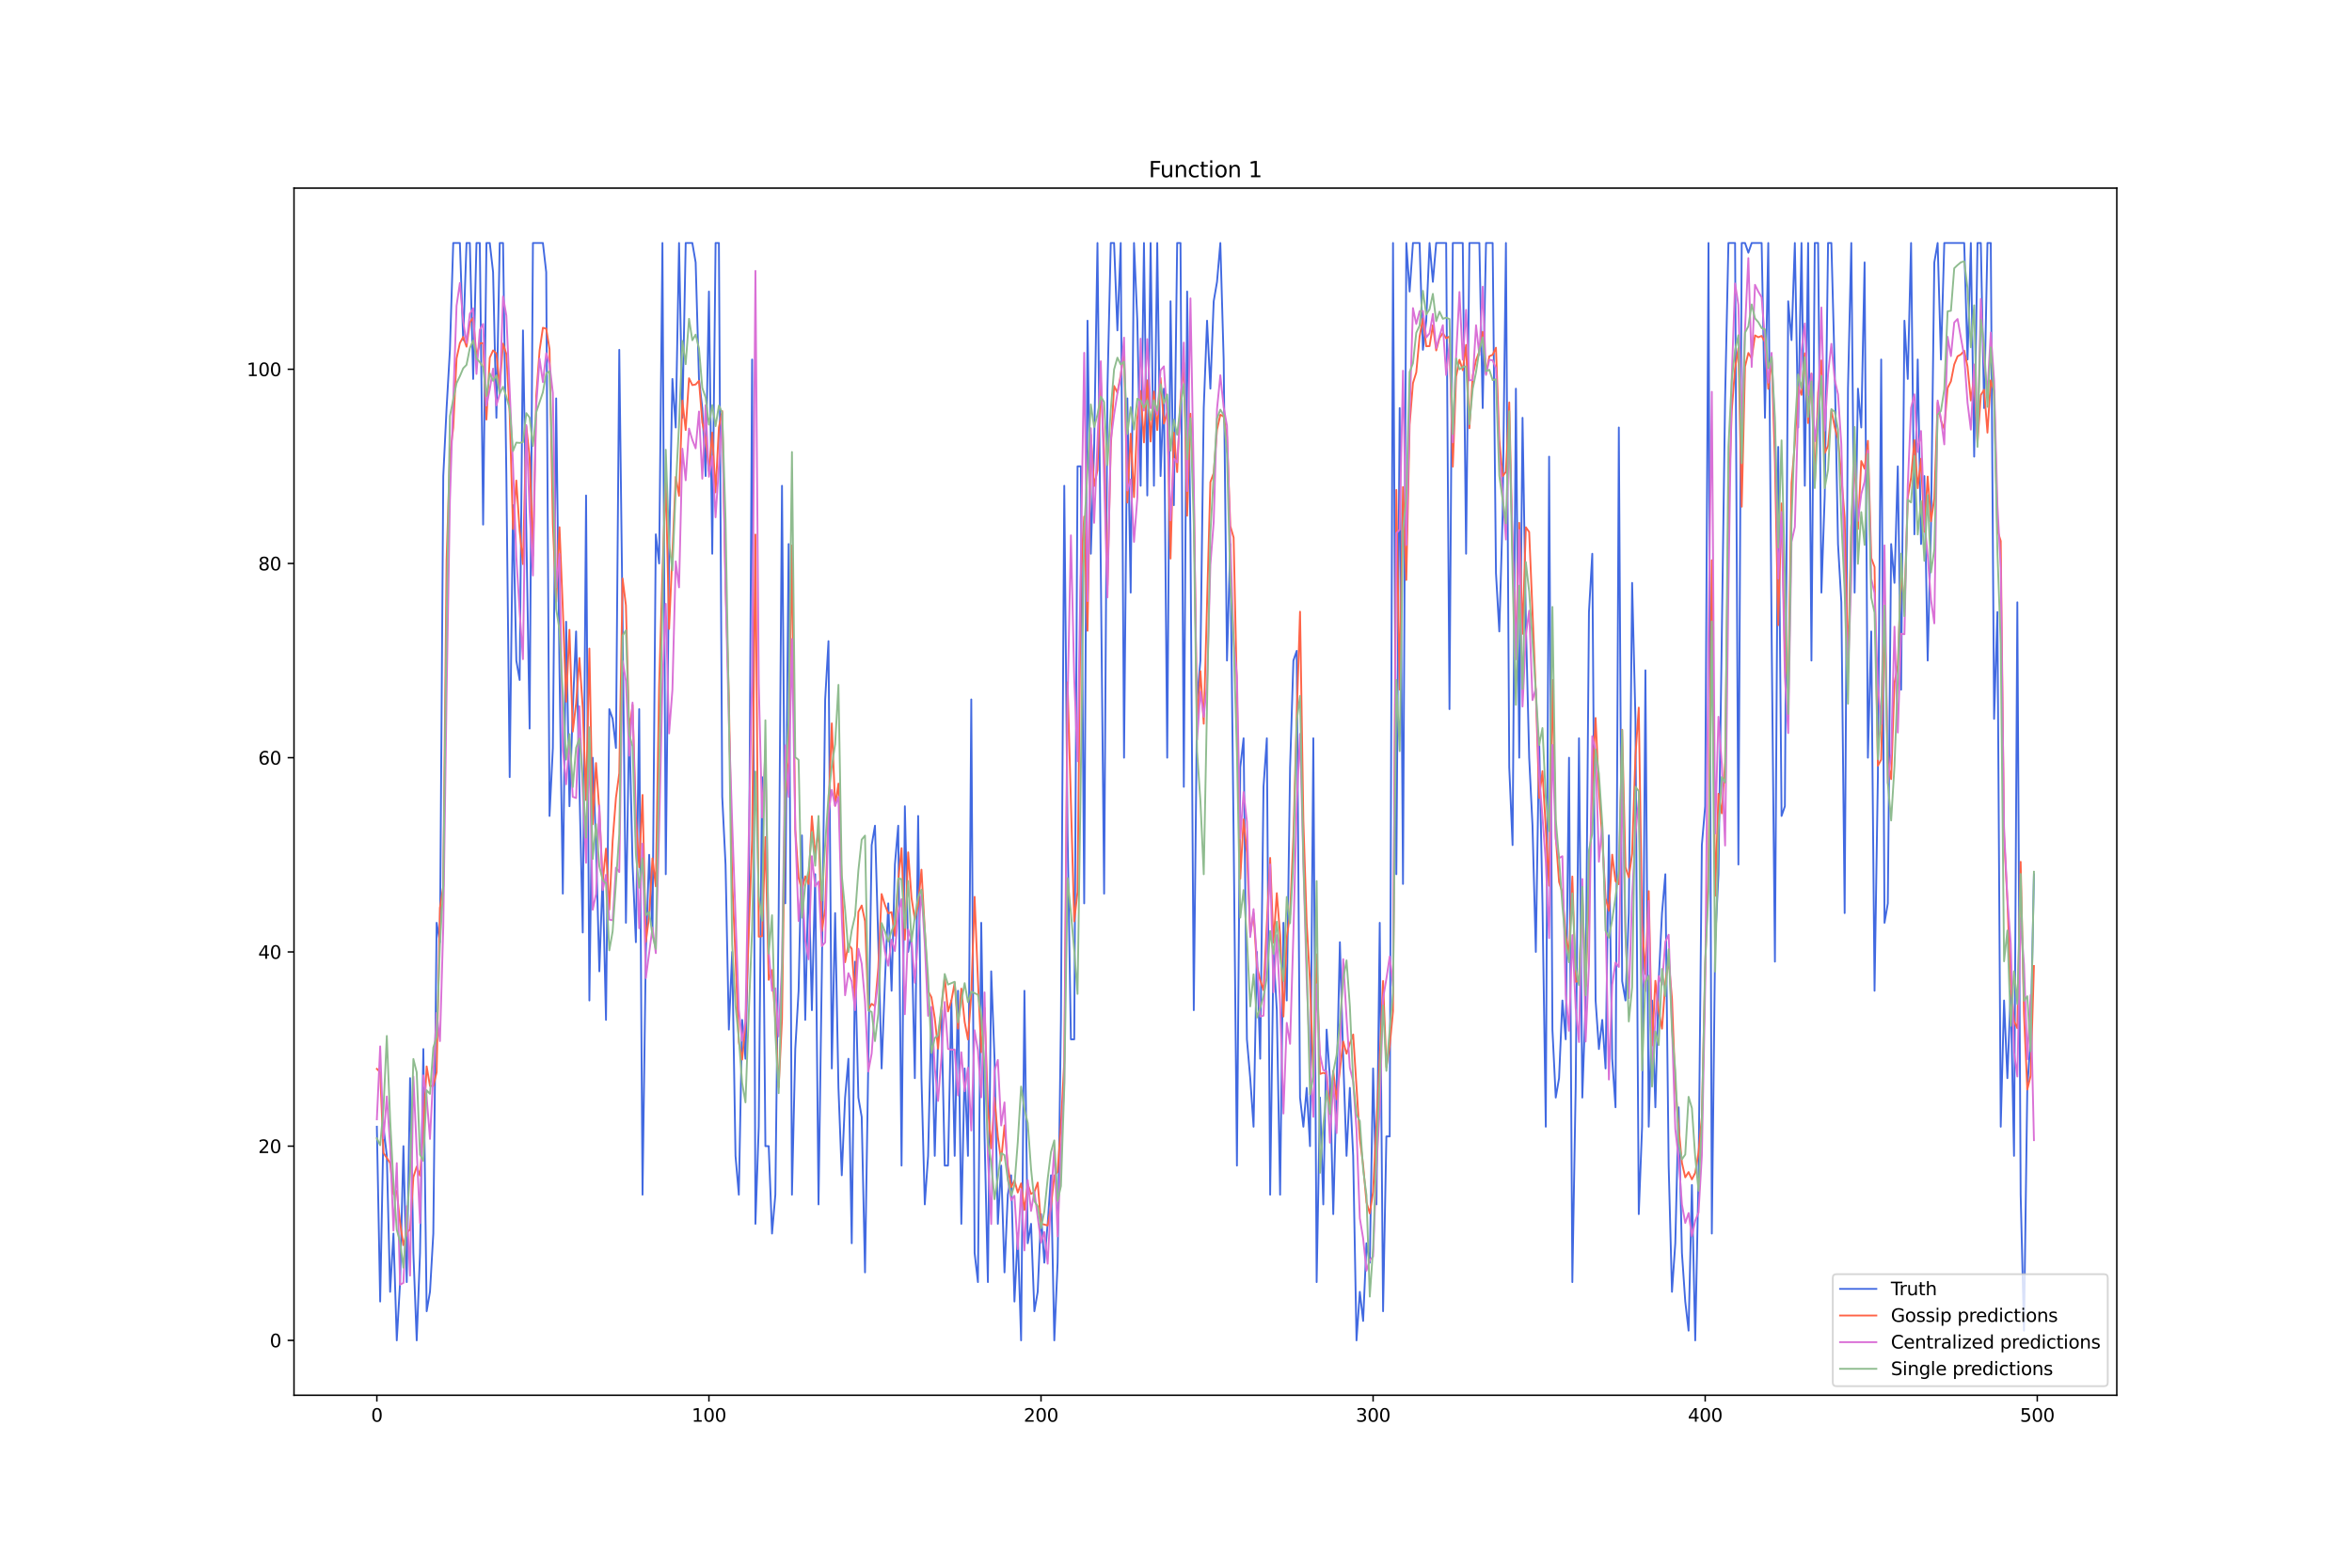 <?xml version="1.0" encoding="utf-8" standalone="no"?>
<!DOCTYPE svg PUBLIC "-//W3C//DTD SVG 1.1//EN"
  "http://www.w3.org/Graphics/SVG/1.1/DTD/svg11.dtd">
<svg xmlns:xlink="http://www.w3.org/1999/xlink" width="1296pt" height="864pt" viewBox="0 0 1296 864" xmlns="http://www.w3.org/2000/svg" version="1.1">
 <defs>
  <style type="text/css">*{stroke-linejoin: round; stroke-linecap: butt}</style>
 </defs>
 <g id="figure_1">
  <g id="patch_1">
   <path d="M 0 864 
L 1296 864 
L 1296 0 
L 0 0 
z
" style="fill: #ffffff"/>
  </g>
  <g id="axes_1">
   <g id="patch_2">
    <path d="M 162 768.96 
L 1166.4 768.96 
L 1166.4 103.68 
L 162 103.68 
z
" style="fill: #ffffff"/>
   </g>
   <g id="matplotlib.axis_1">
    <g id="xtick_1">
     <g id="line2d_1">
      <defs>
       <path id="m38ba0ba337" d="M 0 0 
L 0 3.5 
" style="stroke: #000000; stroke-width: 0.8"/>
      </defs>
      <g>
       <use xlink:href="#m38ba0ba337" x="207.655" y="768.96" style="stroke: #000000; stroke-width: 0.8"/>
      </g>
     </g>
     <g id="text_1">
      <!-- 0 -->
      <g transform="translate(204.473 783.558) scale(0.1 -0.1)">
       <defs>
        <path id="DejaVuSans-30" d="M 2034 4250 
Q 1547 4250 1301 3770 
Q 1056 3291 1056 2328 
Q 1056 1369 1301 889 
Q 1547 409 2034 409 
Q 2525 409 2770 889 
Q 3016 1369 3016 2328 
Q 3016 3291 2770 3770 
Q 2525 4250 2034 4250 
z
M 2034 4750 
Q 2819 4750 3233 4129 
Q 3647 3509 3647 2328 
Q 3647 1150 3233 529 
Q 2819 -91 2034 -91 
Q 1250 -91 836 529 
Q 422 1150 422 2328 
Q 422 3509 836 4129 
Q 1250 4750 2034 4750 
z
" transform="scale(0.016)"/>
       </defs>
       <use xlink:href="#DejaVuSans-30"/>
      </g>
     </g>
    </g>
    <g id="xtick_2">
     <g id="line2d_2">
      <g>
       <use xlink:href="#m38ba0ba337" x="390.639" y="768.96" style="stroke: #000000; stroke-width: 0.8"/>
      </g>
     </g>
     <g id="text_2">
      <!-- 100 -->
      <g transform="translate(381.095 783.558) scale(0.1 -0.1)">
       <defs>
        <path id="DejaVuSans-31" d="M 794 531 
L 1825 531 
L 1825 4091 
L 703 3866 
L 703 4441 
L 1819 4666 
L 2450 4666 
L 2450 531 
L 3481 531 
L 3481 0 
L 794 0 
L 794 531 
z
" transform="scale(0.016)"/>
       </defs>
       <use xlink:href="#DejaVuSans-31"/>
       <use xlink:href="#DejaVuSans-30" x="63.623"/>
       <use xlink:href="#DejaVuSans-30" x="127.246"/>
      </g>
     </g>
    </g>
    <g id="xtick_3">
     <g id="line2d_3">
      <g>
       <use xlink:href="#m38ba0ba337" x="573.623" y="768.96" style="stroke: #000000; stroke-width: 0.8"/>
      </g>
     </g>
     <g id="text_3">
      <!-- 200 -->
      <g transform="translate(564.079 783.558) scale(0.1 -0.1)">
       <defs>
        <path id="DejaVuSans-32" d="M 1228 531 
L 3431 531 
L 3431 0 
L 469 0 
L 469 531 
Q 828 903 1448 1529 
Q 2069 2156 2228 2338 
Q 2531 2678 2651 2914 
Q 2772 3150 2772 3378 
Q 2772 3750 2511 3984 
Q 2250 4219 1831 4219 
Q 1534 4219 1204 4116 
Q 875 4013 500 3803 
L 500 4441 
Q 881 4594 1212 4672 
Q 1544 4750 1819 4750 
Q 2544 4750 2975 4387 
Q 3406 4025 3406 3419 
Q 3406 3131 3298 2873 
Q 3191 2616 2906 2266 
Q 2828 2175 2409 1742 
Q 1991 1309 1228 531 
z
" transform="scale(0.016)"/>
       </defs>
       <use xlink:href="#DejaVuSans-32"/>
       <use xlink:href="#DejaVuSans-30" x="63.623"/>
       <use xlink:href="#DejaVuSans-30" x="127.246"/>
      </g>
     </g>
    </g>
    <g id="xtick_4">
     <g id="line2d_4">
      <g>
       <use xlink:href="#m38ba0ba337" x="756.607" y="768.96" style="stroke: #000000; stroke-width: 0.8"/>
      </g>
     </g>
     <g id="text_4">
      <!-- 300 -->
      <g transform="translate(747.063 783.558) scale(0.1 -0.1)">
       <defs>
        <path id="DejaVuSans-33" d="M 2597 2516 
Q 3050 2419 3304 2112 
Q 3559 1806 3559 1356 
Q 3559 666 3084 287 
Q 2609 -91 1734 -91 
Q 1441 -91 1130 -33 
Q 819 25 488 141 
L 488 750 
Q 750 597 1062 519 
Q 1375 441 1716 441 
Q 2309 441 2620 675 
Q 2931 909 2931 1356 
Q 2931 1769 2642 2001 
Q 2353 2234 1838 2234 
L 1294 2234 
L 1294 2753 
L 1863 2753 
Q 2328 2753 2575 2939 
Q 2822 3125 2822 3475 
Q 2822 3834 2567 4026 
Q 2313 4219 1838 4219 
Q 1578 4219 1281 4162 
Q 984 4106 628 3988 
L 628 4550 
Q 988 4650 1302 4700 
Q 1616 4750 1894 4750 
Q 2613 4750 3031 4423 
Q 3450 4097 3450 3541 
Q 3450 3153 3228 2886 
Q 3006 2619 2597 2516 
z
" transform="scale(0.016)"/>
       </defs>
       <use xlink:href="#DejaVuSans-33"/>
       <use xlink:href="#DejaVuSans-30" x="63.623"/>
       <use xlink:href="#DejaVuSans-30" x="127.246"/>
      </g>
     </g>
    </g>
    <g id="xtick_5">
     <g id="line2d_5">
      <g>
       <use xlink:href="#m38ba0ba337" x="939.591" y="768.96" style="stroke: #000000; stroke-width: 0.8"/>
      </g>
     </g>
     <g id="text_5">
      <!-- 400 -->
      <g transform="translate(930.047 783.558) scale(0.1 -0.1)">
       <defs>
        <path id="DejaVuSans-34" d="M 2419 4116 
L 825 1625 
L 2419 1625 
L 2419 4116 
z
M 2253 4666 
L 3047 4666 
L 3047 1625 
L 3713 1625 
L 3713 1100 
L 3047 1100 
L 3047 0 
L 2419 0 
L 2419 1100 
L 313 1100 
L 313 1709 
L 2253 4666 
z
" transform="scale(0.016)"/>
       </defs>
       <use xlink:href="#DejaVuSans-34"/>
       <use xlink:href="#DejaVuSans-30" x="63.623"/>
       <use xlink:href="#DejaVuSans-30" x="127.246"/>
      </g>
     </g>
    </g>
    <g id="xtick_6">
     <g id="line2d_6">
      <g>
       <use xlink:href="#m38ba0ba337" x="1122.575" y="768.96" style="stroke: #000000; stroke-width: 0.8"/>
      </g>
     </g>
     <g id="text_6">
      <!-- 500 -->
      <g transform="translate(1113.032 783.558) scale(0.1 -0.1)">
       <defs>
        <path id="DejaVuSans-35" d="M 691 4666 
L 3169 4666 
L 3169 4134 
L 1269 4134 
L 1269 2991 
Q 1406 3038 1543 3061 
Q 1681 3084 1819 3084 
Q 2600 3084 3056 2656 
Q 3513 2228 3513 1497 
Q 3513 744 3044 326 
Q 2575 -91 1722 -91 
Q 1428 -91 1123 -41 
Q 819 9 494 109 
L 494 744 
Q 775 591 1075 516 
Q 1375 441 1709 441 
Q 2250 441 2565 725 
Q 2881 1009 2881 1497 
Q 2881 1984 2565 2268 
Q 2250 2553 1709 2553 
Q 1456 2553 1204 2497 
Q 953 2441 691 2322 
L 691 4666 
z
" transform="scale(0.016)"/>
       </defs>
       <use xlink:href="#DejaVuSans-35"/>
       <use xlink:href="#DejaVuSans-30" x="63.623"/>
       <use xlink:href="#DejaVuSans-30" x="127.246"/>
      </g>
     </g>
    </g>
   </g>
   <g id="matplotlib.axis_2">
    <g id="ytick_1">
     <g id="line2d_7">
      <defs>
       <path id="med8b165f9f" d="M 0 0 
L -3.5 0 
" style="stroke: #000000; stroke-width: 0.8"/>
      </defs>
      <g>
       <use xlink:href="#med8b165f9f" x="162" y="738.72" style="stroke: #000000; stroke-width: 0.8"/>
      </g>
     </g>
     <g id="text_7">
      <!-- 0 -->
      <g transform="translate(148.637 742.519) scale(0.1 -0.1)">
       <use xlink:href="#DejaVuSans-30"/>
      </g>
     </g>
    </g>
    <g id="ytick_2">
     <g id="line2d_8">
      <g>
       <use xlink:href="#med8b165f9f" x="162" y="631.676" style="stroke: #000000; stroke-width: 0.8"/>
      </g>
     </g>
     <g id="text_8">
      <!-- 20 -->
      <g transform="translate(142.275 635.475) scale(0.1 -0.1)">
       <use xlink:href="#DejaVuSans-32"/>
       <use xlink:href="#DejaVuSans-30" x="63.623"/>
      </g>
     </g>
    </g>
    <g id="ytick_3">
     <g id="line2d_9">
      <g>
       <use xlink:href="#med8b165f9f" x="162" y="524.632" style="stroke: #000000; stroke-width: 0.8"/>
      </g>
     </g>
     <g id="text_9">
      <!-- 40 -->
      <g transform="translate(142.275 528.431) scale(0.1 -0.1)">
       <use xlink:href="#DejaVuSans-34"/>
       <use xlink:href="#DejaVuSans-30" x="63.623"/>
      </g>
     </g>
    </g>
    <g id="ytick_4">
     <g id="line2d_10">
      <g>
       <use xlink:href="#med8b165f9f" x="162" y="417.587" style="stroke: #000000; stroke-width: 0.8"/>
      </g>
     </g>
     <g id="text_10">
      <!-- 60 -->
      <g transform="translate(142.275 421.386) scale(0.1 -0.1)">
       <defs>
        <path id="DejaVuSans-36" d="M 2113 2584 
Q 1688 2584 1439 2293 
Q 1191 2003 1191 1497 
Q 1191 994 1439 701 
Q 1688 409 2113 409 
Q 2538 409 2786 701 
Q 3034 994 3034 1497 
Q 3034 2003 2786 2293 
Q 2538 2584 2113 2584 
z
M 3366 4563 
L 3366 3988 
Q 3128 4100 2886 4159 
Q 2644 4219 2406 4219 
Q 1781 4219 1451 3797 
Q 1122 3375 1075 2522 
Q 1259 2794 1537 2939 
Q 1816 3084 2150 3084 
Q 2853 3084 3261 2657 
Q 3669 2231 3669 1497 
Q 3669 778 3244 343 
Q 2819 -91 2113 -91 
Q 1303 -91 875 529 
Q 447 1150 447 2328 
Q 447 3434 972 4092 
Q 1497 4750 2381 4750 
Q 2619 4750 2861 4703 
Q 3103 4656 3366 4563 
z
" transform="scale(0.016)"/>
       </defs>
       <use xlink:href="#DejaVuSans-36"/>
       <use xlink:href="#DejaVuSans-30" x="63.623"/>
      </g>
     </g>
    </g>
    <g id="ytick_5">
     <g id="line2d_11">
      <g>
       <use xlink:href="#med8b165f9f" x="162" y="310.543" style="stroke: #000000; stroke-width: 0.8"/>
      </g>
     </g>
     <g id="text_11">
      <!-- 80 -->
      <g transform="translate(142.275 314.342) scale(0.1 -0.1)">
       <defs>
        <path id="DejaVuSans-38" d="M 2034 2216 
Q 1584 2216 1326 1975 
Q 1069 1734 1069 1313 
Q 1069 891 1326 650 
Q 1584 409 2034 409 
Q 2484 409 2743 651 
Q 3003 894 3003 1313 
Q 3003 1734 2745 1975 
Q 2488 2216 2034 2216 
z
M 1403 2484 
Q 997 2584 770 2862 
Q 544 3141 544 3541 
Q 544 4100 942 4425 
Q 1341 4750 2034 4750 
Q 2731 4750 3128 4425 
Q 3525 4100 3525 3541 
Q 3525 3141 3298 2862 
Q 3072 2584 2669 2484 
Q 3125 2378 3379 2068 
Q 3634 1759 3634 1313 
Q 3634 634 3220 271 
Q 2806 -91 2034 -91 
Q 1263 -91 848 271 
Q 434 634 434 1313 
Q 434 1759 690 2068 
Q 947 2378 1403 2484 
z
M 1172 3481 
Q 1172 3119 1398 2916 
Q 1625 2713 2034 2713 
Q 2441 2713 2670 2916 
Q 2900 3119 2900 3481 
Q 2900 3844 2670 4047 
Q 2441 4250 2034 4250 
Q 1625 4250 1398 4047 
Q 1172 3844 1172 3481 
z
" transform="scale(0.016)"/>
       </defs>
       <use xlink:href="#DejaVuSans-38"/>
       <use xlink:href="#DejaVuSans-30" x="63.623"/>
      </g>
     </g>
    </g>
    <g id="ytick_6">
     <g id="line2d_12">
      <g>
       <use xlink:href="#med8b165f9f" x="162" y="203.499" style="stroke: #000000; stroke-width: 0.8"/>
      </g>
     </g>
     <g id="text_12">
      <!-- 100 -->
      <g transform="translate(135.912 207.298) scale(0.1 -0.1)">
       <use xlink:href="#DejaVuSans-31"/>
       <use xlink:href="#DejaVuSans-30" x="63.623"/>
       <use xlink:href="#DejaVuSans-30" x="127.246"/>
      </g>
     </g>
    </g>
   </g>
   <g id="line2d_13">
    <path d="M 207.655 620.971 
L 209.484 717.311 
L 211.314 620.971 
L 213.144 637.028 
L 214.974 711.959 
L 216.804 679.846 
L 218.634 738.72 
L 220.463 706.607 
L 222.293 631.676 
L 224.123 706.607 
L 225.953 594.21 
L 227.783 690.55 
L 229.613 738.72 
L 231.442 690.55 
L 233.272 578.154 
L 235.102 722.663 
L 236.932 711.959 
L 238.762 679.846 
L 240.592 508.575 
L 242.422 519.279 
L 244.251 262.373 
L 246.081 224.908 
L 247.911 192.794 
L 249.741 133.92 
L 253.401 133.92 
L 255.23 187.442 
L 257.06 133.92 
L 258.89 133.92 
L 260.72 208.851 
L 262.55 133.92 
L 264.38 133.92 
L 266.209 289.134 
L 268.039 133.92 
L 269.869 133.92 
L 271.699 149.977 
L 273.529 230.26 
L 275.359 133.92 
L 277.189 133.92 
L 279.018 262.373 
L 280.848 428.292 
L 282.678 278.43 
L 284.508 364.065 
L 286.338 374.77 
L 288.168 182.09 
L 291.827 401.531 
L 293.657 133.92 
L 299.147 133.92 
L 300.976 149.977 
L 302.806 449.701 
L 304.636 412.235 
L 306.466 219.555 
L 308.296 369.417 
L 310.126 492.518 
L 311.956 342.656 
L 313.785 444.348 
L 315.615 390.826 
L 317.445 348.008 
L 319.275 433.644 
L 321.105 513.927 
L 322.935 273.078 
L 324.764 551.393 
L 326.594 417.587 
L 328.424 465.757 
L 330.254 535.336 
L 332.084 481.814 
L 333.914 562.097 
L 335.743 390.826 
L 337.573 396.178 
L 339.403 412.235 
L 341.233 192.794 
L 343.063 342.656 
L 344.893 508.575 
L 346.723 396.178 
L 348.552 476.462 
L 350.382 519.279 
L 352.212 390.826 
L 354.042 658.437 
L 355.872 524.632 
L 357.702 471.109 
L 359.531 513.927 
L 361.361 294.486 
L 363.191 310.543 
L 365.021 133.92 
L 366.851 481.814 
L 368.681 305.191 
L 370.51 208.851 
L 372.34 235.612 
L 374.17 133.92 
L 376 230.26 
L 377.83 133.92 
L 381.489 133.92 
L 383.319 144.624 
L 385.149 208.851 
L 386.979 224.908 
L 388.809 262.373 
L 390.639 160.681 
L 392.469 305.191 
L 394.298 133.92 
L 396.128 133.92 
L 397.958 438.996 
L 399.788 476.462 
L 401.618 567.449 
L 403.448 524.632 
L 405.277 637.028 
L 407.107 658.437 
L 408.937 562.097 
L 410.767 583.506 
L 412.597 503.223 
L 414.427 198.147 
L 416.256 674.493 
L 418.086 620.971 
L 419.916 428.292 
L 421.746 631.676 
L 423.576 631.676 
L 425.406 679.846 
L 427.236 658.437 
L 429.065 503.223 
L 430.895 267.725 
L 432.725 497.87 
L 434.555 299.839 
L 436.385 658.437 
L 438.215 578.154 
L 440.044 546.04 
L 441.874 460.405 
L 443.704 562.097 
L 445.534 481.814 
L 447.364 556.745 
L 449.194 481.814 
L 451.023 663.789 
L 452.853 535.336 
L 454.683 385.474 
L 456.513 353.361 
L 458.343 588.858 
L 460.173 503.223 
L 462.003 599.562 
L 463.832 647.732 
L 465.662 604.915 
L 467.492 583.506 
L 469.322 685.198 
L 471.152 529.984 
L 472.982 604.915 
L 474.811 615.619 
L 476.641 701.255 
L 480.301 465.757 
L 482.131 455.053 
L 483.961 519.279 
L 485.79 588.858 
L 487.62 540.688 
L 489.45 497.87 
L 491.28 546.04 
L 493.11 476.462 
L 494.94 455.053 
L 496.77 642.38 
L 498.599 444.348 
L 500.429 524.632 
L 502.259 513.927 
L 504.089 594.21 
L 505.919 449.701 
L 507.749 594.21 
L 509.578 663.789 
L 511.408 637.028 
L 513.238 556.745 
L 515.068 637.028 
L 516.898 572.801 
L 518.728 556.745 
L 520.557 642.38 
L 522.387 642.38 
L 524.217 551.393 
L 526.047 637.028 
L 527.877 546.04 
L 529.707 674.493 
L 531.536 588.858 
L 533.366 637.028 
L 535.196 385.474 
L 537.026 690.55 
L 538.856 706.607 
L 540.686 508.575 
L 542.516 626.324 
L 544.345 706.607 
L 546.175 535.336 
L 548.005 583.506 
L 549.835 674.493 
L 551.665 642.38 
L 553.495 701.255 
L 555.324 658.437 
L 557.154 647.732 
L 558.984 717.311 
L 560.814 679.846 
L 562.644 738.72 
L 564.474 546.04 
L 566.303 685.198 
L 568.133 674.493 
L 569.963 722.663 
L 571.793 711.959 
L 573.623 669.141 
L 575.453 695.902 
L 577.283 674.493 
L 579.112 647.732 
L 580.942 738.72 
L 582.772 695.902 
L 584.602 562.097 
L 586.432 267.725 
L 588.262 460.405 
L 590.091 572.801 
L 591.921 572.801 
L 593.751 257.021 
L 595.581 257.021 
L 597.411 497.87 
L 599.241 176.738 
L 601.07 305.191 
L 602.9 246.316 
L 604.73 133.92 
L 608.39 492.518 
L 610.22 214.203 
L 612.05 133.92 
L 613.879 133.92 
L 615.709 182.09 
L 617.539 133.92 
L 619.369 417.587 
L 621.199 219.555 
L 623.029 326.6 
L 624.858 133.92 
L 626.688 176.738 
L 628.518 267.725 
L 630.348 133.92 
L 632.178 273.078 
L 634.008 133.92 
L 635.837 267.725 
L 637.667 133.92 
L 639.497 262.373 
L 641.327 214.203 
L 643.157 417.587 
L 644.987 166.033 
L 646.817 278.43 
L 648.646 133.92 
L 650.476 133.92 
L 652.306 433.644 
L 654.136 160.681 
L 655.966 294.486 
L 657.796 556.745 
L 659.625 385.474 
L 661.455 364.065 
L 663.285 224.908 
L 665.115 176.738 
L 666.945 214.203 
L 668.775 166.033 
L 670.604 155.329 
L 672.434 133.92 
L 674.264 198.147 
L 676.094 364.065 
L 677.924 299.839 
L 679.754 460.405 
L 681.583 642.38 
L 683.413 422.939 
L 685.243 406.883 
L 687.073 572.801 
L 688.903 594.21 
L 690.733 620.971 
L 692.563 524.632 
L 694.392 583.506 
L 696.222 433.644 
L 698.052 406.883 
L 699.882 658.437 
L 701.712 524.632 
L 703.542 556.745 
L 705.371 658.437 
L 707.201 508.575 
L 709.031 551.393 
L 710.861 422.939 
L 712.691 364.065 
L 714.521 358.713 
L 716.35 604.915 
L 718.18 620.971 
L 720.01 599.562 
L 721.84 631.676 
L 723.67 406.883 
L 725.5 706.607 
L 727.33 604.915 
L 729.159 663.789 
L 730.989 567.449 
L 732.819 594.21 
L 734.649 669.141 
L 736.479 599.562 
L 738.309 519.279 
L 740.138 583.506 
L 741.968 637.028 
L 743.798 599.562 
L 745.628 637.028 
L 747.458 738.72 
L 749.288 711.959 
L 751.117 728.016 
L 752.947 685.198 
L 754.777 695.902 
L 756.607 588.858 
L 758.437 663.789 
L 760.267 508.575 
L 762.097 722.663 
L 763.926 626.324 
L 765.756 626.324 
L 767.586 133.92 
L 769.416 481.814 
L 771.246 224.908 
L 773.076 487.166 
L 774.905 133.92 
L 776.735 160.681 
L 778.565 133.92 
L 782.225 133.92 
L 784.055 192.794 
L 785.884 176.738 
L 787.714 133.92 
L 789.544 155.329 
L 791.374 133.92 
L 796.864 133.92 
L 798.693 390.826 
L 800.523 133.92 
L 806.013 133.92 
L 807.843 305.191 
L 809.672 133.92 
L 815.162 133.92 
L 816.992 224.908 
L 818.822 133.92 
L 822.481 133.92 
L 824.311 315.895 
L 826.141 348.008 
L 827.971 283.782 
L 829.801 133.92 
L 831.63 422.939 
L 833.46 465.757 
L 835.29 214.203 
L 837.12 417.587 
L 838.95 230.26 
L 840.78 342.656 
L 842.61 417.587 
L 844.439 455.053 
L 846.269 524.632 
L 848.099 406.883 
L 849.929 497.87 
L 851.759 620.971 
L 853.589 251.669 
L 855.418 567.449 
L 857.248 604.915 
L 859.078 594.21 
L 860.908 551.393 
L 862.738 572.801 
L 864.568 417.587 
L 866.397 706.607 
L 868.227 599.562 
L 870.057 406.883 
L 871.887 604.915 
L 873.717 551.393 
L 875.547 337.304 
L 877.377 305.191 
L 879.206 551.393 
L 881.036 578.154 
L 882.866 562.097 
L 884.696 588.858 
L 886.526 460.405 
L 888.356 583.506 
L 890.185 610.267 
L 892.015 235.612 
L 893.845 540.688 
L 895.675 551.393 
L 897.505 503.223 
L 899.335 321.247 
L 901.164 396.178 
L 902.994 669.141 
L 904.824 620.971 
L 906.654 369.417 
L 908.484 620.971 
L 910.314 551.393 
L 912.144 610.267 
L 913.973 540.688 
L 915.803 503.223 
L 917.633 481.814 
L 919.463 642.38 
L 921.293 711.959 
L 923.123 685.198 
L 924.952 610.267 
L 926.782 690.55 
L 928.612 717.311 
L 930.442 733.368 
L 932.272 653.085 
L 934.102 738.72 
L 935.931 647.732 
L 937.761 465.757 
L 939.591 444.348 
L 941.421 133.92 
L 943.251 679.846 
L 945.081 519.279 
L 946.911 481.814 
L 950.57 219.555 
L 952.4 133.92 
L 956.06 133.92 
L 957.89 476.462 
L 959.719 133.92 
L 961.549 133.92 
L 963.379 139.272 
L 965.209 133.92 
L 970.698 133.92 
L 972.528 230.26 
L 974.358 133.92 
L 976.188 348.008 
L 978.018 529.984 
L 979.848 246.316 
L 981.678 449.701 
L 983.507 444.348 
L 985.337 166.033 
L 987.167 187.442 
L 988.997 133.92 
L 990.827 235.612 
L 992.657 133.92 
L 994.486 267.725 
L 996.316 133.92 
L 998.146 364.065 
L 999.976 133.92 
L 1001.806 133.92 
L 1003.636 326.6 
L 1005.465 273.078 
L 1007.295 133.92 
L 1009.125 133.92 
L 1010.955 203.499 
L 1012.785 299.839 
L 1014.615 331.952 
L 1016.444 503.223 
L 1018.274 214.203 
L 1020.104 133.92 
L 1021.934 326.6 
L 1023.764 214.203 
L 1025.594 235.612 
L 1027.424 144.624 
L 1029.253 417.587 
L 1031.083 348.008 
L 1032.913 546.04 
L 1034.743 428.292 
L 1036.573 198.147 
L 1038.403 508.575 
L 1040.232 497.87 
L 1042.062 299.839 
L 1043.892 321.247 
L 1045.722 257.021 
L 1047.552 380.122 
L 1049.382 176.738 
L 1051.211 208.851 
L 1053.041 133.92 
L 1054.871 294.486 
L 1056.701 198.147 
L 1058.531 299.839 
L 1060.361 262.373 
L 1062.191 364.065 
L 1064.02 289.134 
L 1065.85 144.624 
L 1067.68 133.92 
L 1069.51 198.147 
L 1071.34 133.92 
L 1082.319 133.92 
L 1084.149 198.147 
L 1085.978 133.92 
L 1087.808 251.669 
L 1089.638 133.92 
L 1091.468 133.92 
L 1093.298 224.908 
L 1095.128 133.92 
L 1096.958 133.92 
L 1098.787 396.178 
L 1100.617 337.304 
L 1102.447 620.971 
L 1104.277 551.393 
L 1106.107 594.21 
L 1107.937 546.04 
L 1109.766 637.028 
L 1111.596 331.952 
L 1113.426 658.437 
L 1115.256 733.368 
L 1117.086 599.562 
L 1118.916 572.801 
L 1120.745 481.814 
L 1120.745 481.814 
" clip-path="url(#p0f2be0d3f2)" style="fill: none; stroke: #4169e1; stroke-linecap: square"/>
   </g>
   <g id="line2d_14">
    <path d="M 207.655 589.08 
L 209.484 590.933 
L 211.314 635.403 
L 214.974 640.984 
L 216.804 658.176 
L 218.634 656.305 
L 220.463 674.02 
L 222.293 686.267 
L 224.123 679.346 
L 225.953 677.671 
L 227.783 648.751 
L 229.613 642.96 
L 231.442 647.936 
L 233.272 622.329 
L 235.102 587.728 
L 236.932 598.524 
L 238.762 598.447 
L 240.592 590.953 
L 242.422 500.329 
L 244.251 488.484 
L 246.081 308.555 
L 247.911 250.853 
L 249.741 235.812 
L 251.571 197.572 
L 253.401 189.099 
L 255.23 185.673 
L 257.06 191.071 
L 258.89 177.732 
L 260.72 175.099 
L 262.55 196.532 
L 264.38 189.167 
L 266.209 189.136 
L 268.039 231.243 
L 269.869 197.186 
L 271.699 193.112 
L 273.529 194.819 
L 275.359 213.036 
L 277.189 189.406 
L 279.018 195.165 
L 280.848 227.977 
L 282.678 291.549 
L 284.508 264.833 
L 286.338 292.686 
L 288.168 310.908 
L 289.997 234.899 
L 291.827 252.055 
L 293.657 306.243 
L 295.487 218.032 
L 297.317 193.16 
L 299.147 180.643 
L 300.976 181.142 
L 302.806 192.425 
L 304.636 288.82 
L 306.466 331.7 
L 308.296 290.553 
L 310.126 335.637 
L 311.956 386.74 
L 313.785 347.093 
L 315.615 403.224 
L 317.445 387.667 
L 319.275 362.619 
L 321.105 390.224 
L 322.935 440.959 
L 324.764 357.442 
L 326.594 454.299 
L 328.424 420.519 
L 330.254 446.847 
L 332.084 486.262 
L 333.914 467.693 
L 335.743 501.344 
L 337.573 463.47 
L 339.403 439.658 
L 341.233 426.134 
L 343.063 318.846 
L 344.893 333.603 
L 346.723 403.794 
L 348.552 388.493 
L 350.382 449.582 
L 352.212 477.954 
L 354.042 438.111 
L 355.872 519.099 
L 357.702 504.859 
L 359.531 473.037 
L 361.361 488.511 
L 363.191 378.416 
L 365.021 315.712 
L 366.851 263.838 
L 368.681 346.64 
L 372.34 262.824 
L 374.17 273.257 
L 376 220.759 
L 377.83 237.004 
L 379.66 208.466 
L 381.489 212.248 
L 383.319 211.885 
L 385.149 209.851 
L 386.979 232.866 
L 388.809 241.306 
L 390.639 259.653 
L 392.469 238.395 
L 394.298 271.363 
L 396.128 235.545 
L 397.958 226.565 
L 399.788 321.094 
L 401.618 384.234 
L 403.448 485.409 
L 405.277 527.802 
L 407.107 574.282 
L 408.937 583.976 
L 410.767 564.473 
L 414.427 462.91 
L 416.256 294.604 
L 418.086 516.233 
L 419.916 515.979 
L 421.746 461.34 
L 423.576 540.02 
L 425.406 534.633 
L 427.236 562.291 
L 429.065 599.227 
L 430.895 561.769 
L 432.725 437.92 
L 434.555 420.123 
L 436.385 300.594 
L 438.215 457.316 
L 440.044 483.784 
L 441.874 490.365 
L 443.704 482.97 
L 445.534 487.174 
L 447.364 449.856 
L 449.194 471.041 
L 451.023 457.001 
L 452.853 513.157 
L 454.683 500.926 
L 456.513 447.553 
L 458.343 398.682 
L 460.173 444.005 
L 462.003 431.866 
L 463.832 486.676 
L 465.662 530.322 
L 467.492 520.353 
L 469.322 522.911 
L 471.152 550.153 
L 472.982 502.563 
L 474.811 499.043 
L 476.641 507.688 
L 478.471 556.334 
L 480.301 553.231 
L 482.131 554.476 
L 483.961 533.353 
L 485.79 492.729 
L 487.62 498.733 
L 489.45 503.348 
L 491.28 502.753 
L 493.11 515.735 
L 494.94 485.074 
L 496.77 467.466 
L 498.599 517.863 
L 500.429 469.735 
L 502.259 494.886 
L 504.089 506.603 
L 505.919 498.671 
L 507.749 479.3 
L 511.408 546.221 
L 513.238 549.633 
L 515.068 561.119 
L 516.898 577.987 
L 518.728 555.973 
L 520.557 538.839 
L 522.387 557.452 
L 524.217 551.564 
L 526.047 541.632 
L 527.877 566.928 
L 529.707 544.853 
L 531.536 563.158 
L 533.366 572.866 
L 535.196 548.079 
L 537.026 494.271 
L 538.856 540.2 
L 540.686 579.941 
L 542.516 555.516 
L 544.345 609.863 
L 546.175 632.869 
L 548.005 604.973 
L 549.835 626.468 
L 551.665 639.632 
L 553.495 620.247 
L 555.324 642.628 
L 557.154 654.292 
L 558.984 650.646 
L 560.814 657.242 
L 562.644 652.206 
L 564.474 666.863 
L 566.303 652.751 
L 568.133 658.008 
L 569.963 656.958 
L 571.793 651.74 
L 573.623 674.482 
L 575.453 674.881 
L 577.283 675.417 
L 579.112 664.936 
L 580.942 647.999 
L 582.772 645.853 
L 584.602 619.98 
L 586.432 584.884 
L 588.262 376.05 
L 591.921 507.785 
L 593.751 491.534 
L 595.581 317.387 
L 597.411 284.684 
L 599.241 347.64 
L 601.07 239.582 
L 602.9 267.881 
L 604.73 259.149 
L 606.56 210.435 
L 608.39 248.468 
L 610.22 322.801 
L 612.05 246.482 
L 613.879 212.716 
L 615.709 216.406 
L 617.539 206.759 
L 619.369 193.377 
L 621.199 276.968 
L 623.029 239.027 
L 624.858 274.013 
L 626.688 230.623 
L 628.518 215.469 
L 630.348 243.831 
L 632.178 209.576 
L 634.008 243.346 
L 635.837 215.802 
L 637.667 237.027 
L 639.497 208.292 
L 641.327 233.484 
L 643.157 227.327 
L 644.987 307.861 
L 646.817 238.424 
L 648.646 260.167 
L 650.476 220.601 
L 652.306 199.966 
L 654.136 284.231 
L 655.966 228.013 
L 657.796 273.052 
L 659.625 398.558 
L 661.455 369.888 
L 663.285 398.871 
L 666.945 265.714 
L 668.775 260.69 
L 670.604 236.778 
L 672.434 228.565 
L 674.264 229.52 
L 676.094 240.631 
L 677.924 289.873 
L 679.754 296.283 
L 681.583 381.561 
L 683.413 484.337 
L 685.243 451.586 
L 687.073 469.984 
L 688.903 514.597 
L 690.733 503.328 
L 692.563 532.506 
L 694.392 540.226 
L 696.222 545.744 
L 699.882 472.821 
L 701.712 519.627 
L 703.542 492.256 
L 705.371 515.366 
L 707.201 560.256 
L 709.031 516.737 
L 710.861 503.806 
L 712.691 461.046 
L 714.521 394.588 
L 716.35 337.119 
L 718.18 452.167 
L 720.01 508.684 
L 721.84 540.985 
L 723.67 594.094 
L 725.5 525.985 
L 727.33 591.902 
L 729.159 591.261 
L 730.989 591.859 
L 732.819 611.416 
L 734.649 590.18 
L 736.479 605.814 
L 740.138 573.996 
L 741.968 580.738 
L 743.798 575.204 
L 745.628 570.117 
L 749.288 627.495 
L 751.117 642.154 
L 752.947 662.61 
L 754.777 668.735 
L 756.607 656.881 
L 760.267 583.156 
L 762.097 540.662 
L 763.926 588.134 
L 765.756 576.386 
L 767.586 557.277 
L 769.416 270.022 
L 771.246 380.109 
L 773.076 268.427 
L 774.905 319.632 
L 776.735 233.954 
L 778.565 211.146 
L 780.395 205.252 
L 782.225 185.488 
L 784.055 175.472 
L 785.884 190.839 
L 787.714 190.751 
L 789.544 179.226 
L 791.374 193.139 
L 793.204 186.328 
L 795.034 183.582 
L 796.864 186.428 
L 798.693 185.468 
L 800.523 257.195 
L 802.353 207.471 
L 804.183 198.275 
L 806.013 204.059 
L 807.843 190.089 
L 809.672 236.005 
L 811.502 206.994 
L 813.332 198.557 
L 815.162 193.634 
L 816.992 182.887 
L 818.822 205.997 
L 820.651 196.359 
L 822.481 195.507 
L 824.311 191.619 
L 826.141 242.166 
L 827.971 262.452 
L 829.801 260.024 
L 831.63 221.784 
L 833.46 303.655 
L 835.29 357.245 
L 837.12 288.164 
L 838.95 349.303 
L 840.78 290.579 
L 842.61 293.209 
L 846.269 381.464 
L 848.099 439.823 
L 849.929 425.022 
L 853.589 488.147 
L 855.418 374.7 
L 857.248 460.942 
L 859.078 485.998 
L 860.908 491.89 
L 862.738 515.834 
L 864.568 525.217 
L 866.397 483.071 
L 868.227 541.11 
L 870.057 540.481 
L 871.887 495.291 
L 873.717 543.639 
L 875.547 494.219 
L 877.377 432.703 
L 879.206 395.687 
L 881.036 435.285 
L 882.866 462.128 
L 884.696 494.979 
L 886.526 501.996 
L 888.356 471.03 
L 890.185 485.696 
L 892.015 487.311 
L 893.845 402.167 
L 895.675 477.989 
L 897.505 483.536 
L 899.335 470.586 
L 901.164 416.551 
L 902.994 389.972 
L 904.824 508.744 
L 906.654 536.892 
L 908.484 491.126 
L 910.314 576.306 
L 912.144 540.549 
L 913.973 557.242 
L 915.803 566.947 
L 917.633 541.443 
L 919.463 528.913 
L 921.293 550.368 
L 923.123 598.386 
L 924.952 621.271 
L 926.782 640.868 
L 928.612 648.871 
L 930.442 645.975 
L 932.272 650.003 
L 934.102 646.396 
L 935.931 635.11 
L 937.761 615.745 
L 939.591 533.567 
L 941.421 476.737 
L 943.251 308.778 
L 945.081 493.734 
L 946.911 437.471 
L 948.74 448.255 
L 950.57 420.002 
L 952.4 281.334 
L 954.23 226.517 
L 956.06 202.824 
L 957.89 191.848 
L 959.719 279.28 
L 961.549 202.017 
L 963.379 194.522 
L 965.209 197.536 
L 967.039 184.847 
L 968.869 185.876 
L 970.698 185.129 
L 972.528 188.544 
L 974.358 214.287 
L 976.188 197.479 
L 978.018 254.415 
L 979.848 344.547 
L 981.678 277.445 
L 983.507 359.469 
L 985.337 378.817 
L 987.167 266.214 
L 988.997 244.379 
L 990.827 213.214 
L 992.657 217.607 
L 994.486 194.685 
L 996.316 233.173 
L 998.146 205.886 
L 999.976 266.491 
L 1001.806 216.474 
L 1003.636 198.625 
L 1005.465 249.71 
L 1007.295 245.691 
L 1009.125 226.077 
L 1010.955 235.35 
L 1012.785 242.011 
L 1014.615 262.319 
L 1016.444 285.394 
L 1018.274 366.913 
L 1020.104 290.128 
L 1021.934 254.201 
L 1023.764 291.553 
L 1025.594 254.075 
L 1027.424 258.347 
L 1029.253 242.953 
L 1031.083 307.472 
L 1032.913 312.501 
L 1034.743 421.987 
L 1036.573 418.633 
L 1038.403 337.08 
L 1040.232 420.342 
L 1042.062 429.395 
L 1043.892 376.41 
L 1045.722 366.664 
L 1047.552 315.581 
L 1049.382 333.587 
L 1051.211 274.362 
L 1053.041 263.19 
L 1054.871 242.572 
L 1056.701 269.056 
L 1058.531 252.823 
L 1060.361 293.077 
L 1062.191 262.64 
L 1064.02 287.309 
L 1065.85 274.732 
L 1067.68 221.883 
L 1069.51 231.82 
L 1071.34 236.453 
L 1073.17 213.843 
L 1074.999 210.157 
L 1076.829 200.871 
L 1078.659 196.378 
L 1080.489 195.345 
L 1082.319 193.269 
L 1084.149 201.991 
L 1085.978 220.735 
L 1087.808 207.424 
L 1089.638 244.084 
L 1091.468 217.688 
L 1093.298 214.789 
L 1095.128 238.446 
L 1096.958 209.604 
L 1098.787 215.555 
L 1100.617 292.278 
L 1102.447 298.175 
L 1104.277 460.807 
L 1106.107 496.454 
L 1107.937 542.762 
L 1109.766 562.816 
L 1111.596 566.692 
L 1113.426 474.987 
L 1115.256 558.643 
L 1117.086 600.475 
L 1118.916 592.884 
L 1120.745 532.395 
L 1120.745 532.395 
" clip-path="url(#p0f2be0d3f2)" style="fill: none; stroke: #ff6347; stroke-linecap: square"/>
   </g>
   <g id="line2d_15">
    <path d="M 207.655 616.903 
L 209.484 576.69 
L 211.314 627.433 
L 213.144 604.301 
L 214.974 631.412 
L 216.804 678.271 
L 218.634 641.033 
L 220.463 708.052 
L 222.293 707.043 
L 224.123 664.747 
L 225.953 703.022 
L 227.783 593.282 
L 231.442 674.134 
L 233.272 592.663 
L 235.102 604.783 
L 236.932 627.709 
L 238.762 591.676 
L 240.592 558.232 
L 242.422 573.799 
L 244.251 510.708 
L 246.081 382.499 
L 247.911 275.91 
L 249.741 220.478 
L 251.571 168.507 
L 253.401 155.973 
L 255.23 177.152 
L 257.06 189.002 
L 258.89 172.962 
L 260.72 169.937 
L 262.55 206.111 
L 264.38 181.775 
L 266.209 178.52 
L 268.039 223.528 
L 269.869 214.627 
L 271.699 203.157 
L 273.529 223.441 
L 275.359 217.027 
L 277.189 163.374 
L 279.018 173.975 
L 282.678 256.549 
L 284.508 307.026 
L 286.338 337.18 
L 288.168 363.284 
L 289.997 234.263 
L 291.827 281.323 
L 293.657 317.178 
L 295.487 223.477 
L 297.317 197.634 
L 299.147 210.622 
L 300.976 194.616 
L 302.806 200.702 
L 304.636 216.564 
L 306.466 323.582 
L 308.296 305.308 
L 310.126 413.547 
L 311.956 432.261 
L 313.785 407.636 
L 315.615 439.136 
L 317.445 439.845 
L 319.275 389.208 
L 321.105 436.298 
L 322.935 475.501 
L 324.764 412.082 
L 326.594 501.406 
L 328.424 492.785 
L 330.254 443.954 
L 332.084 490.556 
L 333.914 482.136 
L 335.743 506.822 
L 337.573 507.213 
L 339.403 478.204 
L 341.233 480.633 
L 343.063 364.202 
L 344.893 375.326 
L 346.723 416.511 
L 348.552 387.231 
L 350.382 460.857 
L 352.212 511.593 
L 354.042 464.948 
L 355.872 539.046 
L 359.531 511.301 
L 361.361 525.297 
L 363.191 457.8 
L 365.021 376.908 
L 366.851 332.809 
L 368.681 404.213 
L 370.51 380.215 
L 372.34 309.392 
L 374.17 323.72 
L 376 247.281 
L 377.83 264.698 
L 379.66 236.205 
L 381.489 242.448 
L 383.319 247.114 
L 385.149 226.786 
L 386.979 263.816 
L 388.809 223.291 
L 390.639 262.767 
L 392.469 251.479 
L 394.298 285.113 
L 397.958 228.825 
L 399.788 324.054 
L 401.618 397.778 
L 403.448 453.452 
L 407.107 556.478 
L 408.937 573.587 
L 410.767 562.938 
L 412.597 461.432 
L 414.427 372.267 
L 416.256 149.3 
L 418.086 376.738 
L 419.916 450.582 
L 421.746 413.793 
L 423.576 524.105 
L 425.406 546.095 
L 427.236 544.674 
L 429.065 571.181 
L 430.895 530.728 
L 432.725 410.768 
L 434.555 439.196 
L 436.385 352.183 
L 438.215 457.519 
L 440.044 507.619 
L 441.874 484.69 
L 443.704 518.414 
L 445.534 528.709 
L 447.364 471.856 
L 449.194 488.535 
L 451.023 485.866 
L 452.853 521.456 
L 454.683 519.388 
L 456.513 448.377 
L 458.343 435.301 
L 460.173 444.2 
L 462.003 439.147 
L 463.832 505.763 
L 465.662 548.518 
L 467.492 536.334 
L 469.322 540.998 
L 471.152 556.756 
L 472.982 522.882 
L 474.811 531.095 
L 476.641 551.982 
L 478.471 590.554 
L 480.301 580.644 
L 482.131 554.694 
L 483.961 540.671 
L 485.79 509.815 
L 487.62 524.471 
L 489.45 532.235 
L 491.28 517.895 
L 493.11 524.162 
L 494.94 503.176 
L 496.77 495.54 
L 498.599 558.986 
L 500.429 512.279 
L 502.259 518.632 
L 504.089 541.614 
L 507.749 491.173 
L 509.578 520.371 
L 511.408 559.877 
L 513.238 554.889 
L 515.068 588.439 
L 516.898 606.758 
L 518.728 582.909 
L 520.557 552.208 
L 522.387 578.101 
L 524.217 578.519 
L 526.047 578.403 
L 527.877 603.719 
L 529.707 579.92 
L 531.536 601.415 
L 533.366 588.38 
L 535.196 623.068 
L 537.026 567.784 
L 538.856 579.01 
L 540.686 604.787 
L 542.516 546.937 
L 544.345 637.351 
L 546.175 674.619 
L 548.005 590.063 
L 549.835 584.16 
L 551.665 620.303 
L 553.495 607.56 
L 555.324 649.477 
L 557.154 661.538 
L 558.984 659.026 
L 560.814 688.461 
L 562.644 655.395 
L 564.474 689.149 
L 566.303 650.41 
L 568.133 667.396 
L 569.963 656.515 
L 573.623 684.805 
L 575.453 679 
L 577.283 696.475 
L 579.112 661.357 
L 580.942 632.371 
L 582.772 681.382 
L 584.602 633.72 
L 586.432 596.846 
L 588.262 387.153 
L 590.091 295.049 
L 591.921 373.837 
L 593.751 419.531 
L 597.411 194.45 
L 599.241 331.303 
L 601.07 235.988 
L 602.9 288.145 
L 606.56 199.084 
L 610.22 329.275 
L 612.05 242.822 
L 613.879 228.599 
L 615.709 216.847 
L 617.539 208.028 
L 619.369 186.069 
L 621.199 270.326 
L 623.029 264.244 
L 624.858 298.656 
L 626.688 274.464 
L 628.518 186.653 
L 630.348 226.266 
L 632.178 186.914 
L 634.008 224.998 
L 635.837 222.917 
L 637.667 228.328 
L 639.497 204.122 
L 641.327 201.893 
L 643.157 230.072 
L 644.987 286.79 
L 646.817 252.797 
L 648.646 254.844 
L 650.476 225.814 
L 652.306 188.79 
L 654.136 270.644 
L 655.966 164.426 
L 657.796 264.421 
L 659.625 407.634 
L 661.455 381.182 
L 663.285 395.103 
L 665.115 376.835 
L 666.945 311.333 
L 668.775 287.605 
L 670.604 225.424 
L 672.434 206.804 
L 674.264 224.485 
L 676.094 234.665 
L 677.924 297.753 
L 679.754 352.795 
L 681.583 372.612 
L 683.413 462.05 
L 685.243 436.496 
L 687.073 452.82 
L 688.903 516.401 
L 690.733 501.021 
L 692.563 528.552 
L 694.392 560.239 
L 696.222 559.762 
L 699.882 476.428 
L 701.712 546.859 
L 703.542 515.337 
L 705.371 553.274 
L 707.201 613.72 
L 709.031 563.726 
L 710.861 575.298 
L 712.691 514.348 
L 714.521 443.041 
L 716.35 404.462 
L 718.18 475.939 
L 720.01 540.279 
L 721.84 584.131 
L 723.67 615.528 
L 725.5 542.492 
L 727.33 581.134 
L 729.159 589.767 
L 730.989 590.414 
L 732.819 629.771 
L 734.649 595.801 
L 736.479 624.512 
L 738.309 578.007 
L 740.138 528.634 
L 741.968 561.011 
L 743.798 588.479 
L 745.628 596.11 
L 747.458 622.595 
L 749.288 671.415 
L 751.117 682.514 
L 752.947 700.32 
L 754.777 694.391 
L 756.607 692.583 
L 758.437 643.859 
L 760.267 610.782 
L 762.097 550.29 
L 763.926 539.464 
L 765.756 527.2 
L 767.586 543.378 
L 769.416 293.878 
L 771.246 291.949 
L 773.076 204.312 
L 774.905 300.325 
L 776.735 227.824 
L 778.565 169.802 
L 780.395 178.564 
L 782.225 171.53 
L 784.055 171.393 
L 785.884 186.012 
L 787.714 183.686 
L 789.544 172.996 
L 791.374 191.898 
L 793.204 185.274 
L 795.034 179.232 
L 796.864 206.699 
L 798.693 189.4 
L 800.523 243.821 
L 802.353 196.1 
L 804.183 160.922 
L 806.013 198.275 
L 807.843 170.776 
L 809.672 209.642 
L 811.502 209.421 
L 813.332 179.273 
L 815.162 195.74 
L 816.992 157.986 
L 818.822 206.655 
L 820.651 198.286 
L 822.481 198.576 
L 824.311 202.91 
L 826.141 250.429 
L 827.971 272.127 
L 829.801 297.343 
L 831.63 239.576 
L 833.46 296.367 
L 835.29 363.39 
L 837.12 292.111 
L 838.95 389.375 
L 840.78 350.189 
L 842.61 336.553 
L 844.439 385.843 
L 846.269 379.591 
L 848.099 427.84 
L 849.929 450.153 
L 851.759 474.819 
L 853.589 517.062 
L 855.418 410.537 
L 857.248 462.464 
L 859.078 472.925 
L 860.908 471.88 
L 862.738 547.995 
L 864.568 568.101 
L 866.397 515.358 
L 868.227 555.567 
L 870.057 574.327 
L 871.887 484.438 
L 873.717 574.04 
L 875.547 531.706 
L 877.377 405.748 
L 879.206 413.483 
L 881.036 474.919 
L 882.866 454.512 
L 884.696 505.321 
L 886.526 594.973 
L 888.356 542.78 
L 890.185 530.453 
L 892.015 532.917 
L 893.845 428.818 
L 895.675 516.62 
L 897.505 550.047 
L 899.335 493.957 
L 901.164 459.731 
L 902.994 440.708 
L 904.824 533.787 
L 906.654 546.222 
L 908.484 496.542 
L 910.314 592.403 
L 912.144 561.628 
L 913.973 537.927 
L 915.803 542.584 
L 917.633 519 
L 919.463 515.16 
L 921.293 565.663 
L 923.123 622.251 
L 924.952 638.637 
L 926.782 663.775 
L 928.612 674.026 
L 930.442 668.544 
L 932.272 681.243 
L 934.102 672.736 
L 935.931 668.296 
L 937.761 636.837 
L 939.591 544.221 
L 941.421 349.807 
L 943.251 215.928 
L 945.081 459.365 
L 946.911 395.041 
L 948.74 421.152 
L 950.57 466 
L 952.4 324.944 
L 954.23 207.941 
L 956.06 156.237 
L 957.89 167.954 
L 959.719 234.489 
L 961.549 180.985 
L 963.379 142.243 
L 965.209 202.239 
L 967.039 156.979 
L 968.869 160.743 
L 970.698 163.887 
L 974.358 210.862 
L 976.188 194.461 
L 978.018 238.107 
L 979.848 318.93 
L 981.678 282.187 
L 983.507 372.86 
L 985.337 404.036 
L 987.167 298.651 
L 988.997 290.374 
L 990.827 226.799 
L 992.657 193.386 
L 994.486 178.275 
L 996.316 217.841 
L 998.146 205.984 
L 999.976 243.204 
L 1001.806 227.342 
L 1003.636 169.46 
L 1005.465 237.337 
L 1007.295 206.131 
L 1009.125 189.481 
L 1010.955 209.365 
L 1012.785 217.312 
L 1014.615 244.941 
L 1016.444 317.972 
L 1018.274 370.551 
L 1020.104 319.156 
L 1021.934 244.712 
L 1023.764 287.134 
L 1025.594 272.251 
L 1027.424 265.437 
L 1029.253 248.37 
L 1031.083 318.851 
L 1032.913 326.849 
L 1034.743 377.322 
L 1036.573 399.005 
L 1038.403 300.563 
L 1040.232 431.577 
L 1042.062 415.44 
L 1043.892 345.384 
L 1045.722 403.735 
L 1047.552 349.298 
L 1049.382 349.545 
L 1051.211 267.637 
L 1053.041 224.741 
L 1054.871 217.335 
L 1056.701 249.096 
L 1058.531 237.52 
L 1060.361 286.866 
L 1062.191 306.047 
L 1064.02 330.496 
L 1065.85 343.548 
L 1067.68 220.723 
L 1069.51 230.858 
L 1071.34 244.919 
L 1073.17 185.615 
L 1074.999 196.244 
L 1076.829 177.735 
L 1078.659 175.796 
L 1082.319 196.344 
L 1084.149 221.926 
L 1085.978 236.767 
L 1087.808 200.85 
L 1089.638 242.295 
L 1091.468 164.737 
L 1093.298 199.332 
L 1095.128 216.185 
L 1096.958 183.272 
L 1098.787 209.748 
L 1100.617 278.208 
L 1102.447 312.999 
L 1104.277 456.666 
L 1106.107 495.047 
L 1107.937 519.846 
L 1109.766 580.051 
L 1111.596 593.297 
L 1113.426 505.906 
L 1115.256 531.534 
L 1117.086 583.847 
L 1118.916 548.394 
L 1120.745 628.387 
L 1120.745 628.387 
" clip-path="url(#p0f2be0d3f2)" style="fill: none; stroke: #da70d6; stroke-linecap: square"/>
   </g>
   <g id="line2d_16">
    <path d="M 207.655 627.318 
L 209.484 631.182 
L 211.314 610.773 
L 213.144 570.935 
L 214.974 617.132 
L 216.804 652.132 
L 218.634 677.773 
L 220.463 684.398 
L 222.293 698.63 
L 224.123 673.699 
L 225.953 645.569 
L 227.783 583.633 
L 229.613 590.961 
L 231.442 636.42 
L 233.272 639.793 
L 235.102 600.872 
L 236.932 602.875 
L 238.762 577.412 
L 240.592 571.482 
L 242.422 520.867 
L 244.251 487.789 
L 246.081 342.606 
L 247.911 229.246 
L 251.571 211.157 
L 253.401 207.328 
L 255.23 202.971 
L 257.06 201.088 
L 258.89 191.88 
L 260.72 187.608 
L 262.55 197.592 
L 264.38 199.549 
L 266.209 202.406 
L 268.039 218.251 
L 269.869 205.742 
L 271.699 209.883 
L 273.529 206.847 
L 275.359 216.905 
L 277.189 213.154 
L 279.018 218.724 
L 280.848 225.161 
L 282.678 248.585 
L 284.508 243.915 
L 286.338 244.084 
L 288.168 243.659 
L 289.997 227.688 
L 291.827 230.112 
L 293.657 245.797 
L 295.487 227.187 
L 299.147 216.154 
L 300.976 205.853 
L 302.806 204.596 
L 304.636 263.586 
L 306.466 335.588 
L 308.296 347.22 
L 311.956 418.643 
L 313.785 404.55 
L 315.615 433.769 
L 317.445 412.13 
L 319.275 406.954 
L 321.105 429.234 
L 322.935 461.693 
L 324.764 400.829 
L 326.594 473.413 
L 328.424 454.196 
L 330.254 477.412 
L 332.084 485.1 
L 333.914 486.773 
L 335.743 523.776 
L 337.573 513.301 
L 341.233 459.74 
L 343.063 350.35 
L 344.893 347.375 
L 346.723 404.776 
L 348.552 411.4 
L 350.382 470.713 
L 352.212 489.197 
L 354.042 472.992 
L 355.872 504.438 
L 357.702 502.593 
L 359.531 515.417 
L 361.361 522.998 
L 363.191 424.368 
L 365.021 332.704 
L 366.851 247.881 
L 368.681 298.884 
L 370.51 314.424 
L 372.34 269.116 
L 374.17 233.971 
L 376 187.896 
L 377.83 200.715 
L 379.66 175.701 
L 381.489 187.518 
L 383.319 184.421 
L 385.149 191.992 
L 386.979 213.773 
L 388.809 219.059 
L 390.639 234.044 
L 392.469 223.308 
L 394.298 234.843 
L 396.128 223.503 
L 397.958 227.398 
L 399.788 286.312 
L 401.618 391.546 
L 403.448 520.514 
L 405.277 554.158 
L 407.107 572.376 
L 408.937 596.836 
L 410.767 607.554 
L 412.597 558.214 
L 414.427 512.529 
L 416.256 425.183 
L 418.086 493.65 
L 419.916 507.409 
L 421.746 396.975 
L 423.576 525.601 
L 425.406 504.413 
L 427.236 569.673 
L 429.065 602.493 
L 430.895 536.855 
L 432.725 431.728 
L 434.555 396.477 
L 436.385 249.116 
L 438.215 417.353 
L 440.044 418.747 
L 441.874 505.75 
L 443.704 488.055 
L 445.534 479.958 
L 447.364 458.617 
L 449.194 477.122 
L 451.023 449.703 
L 452.853 496.334 
L 454.683 465.412 
L 456.513 438.8 
L 458.343 422.182 
L 460.173 410.178 
L 462.003 377.445 
L 463.832 482.374 
L 465.662 501.354 
L 467.492 524.74 
L 469.322 512.733 
L 471.152 504.753 
L 472.982 479.783 
L 474.811 462.723 
L 476.641 460.51 
L 478.471 556.887 
L 480.301 557.68 
L 482.131 573.784 
L 483.961 558.675 
L 485.79 508.7 
L 487.62 513.31 
L 489.45 518.867 
L 491.28 513.047 
L 493.11 509.141 
L 494.94 484.108 
L 496.77 484.514 
L 498.599 511.482 
L 500.429 485.552 
L 502.259 518.93 
L 504.089 505.345 
L 505.919 494.413 
L 507.749 490.296 
L 509.578 512.217 
L 511.408 538.944 
L 513.238 580.358 
L 515.068 572.156 
L 516.898 570.442 
L 518.728 554.706 
L 520.557 536.802 
L 522.387 542.627 
L 526.047 541.065 
L 527.877 563.437 
L 529.707 551.994 
L 531.536 541.834 
L 533.366 552.34 
L 535.196 546.508 
L 538.856 548.225 
L 540.686 559.4 
L 542.516 588.301 
L 544.345 629.633 
L 546.175 640.685 
L 548.005 660.931 
L 549.835 648.982 
L 551.665 635.576 
L 553.495 636.608 
L 555.324 649.815 
L 557.154 658.987 
L 558.984 653.081 
L 560.814 629.45 
L 562.644 598.831 
L 564.474 611.063 
L 566.303 618.922 
L 568.133 644.281 
L 569.963 662.018 
L 571.793 664.758 
L 573.623 676.896 
L 575.453 667.628 
L 577.283 649.743 
L 579.112 634.913 
L 580.942 628.499 
L 582.772 661.834 
L 584.602 653.681 
L 586.432 599.337 
L 588.262 483.937 
L 590.091 503.202 
L 591.921 523.677 
L 593.751 547.787 
L 595.581 424.439 
L 597.411 291.721 
L 599.241 259.468 
L 601.07 222.918 
L 602.9 235.357 
L 604.73 228.539 
L 606.56 218.526 
L 608.39 221.561 
L 610.22 256.312 
L 612.05 225.875 
L 613.879 203.637 
L 615.709 197.119 
L 617.539 200.894 
L 619.369 199.343 
L 621.199 239.168 
L 623.029 224.438 
L 624.858 236.738 
L 626.688 219.747 
L 628.518 220.721 
L 630.348 224.739 
L 632.178 220.596 
L 634.008 231.464 
L 635.837 220.562 
L 637.667 226.335 
L 639.497 211.73 
L 641.327 222.274 
L 643.157 217.382 
L 644.987 248.404 
L 646.817 231.277 
L 648.646 239.627 
L 650.476 223.455 
L 652.306 211.633 
L 654.136 253.184 
L 655.966 230.49 
L 657.796 288.192 
L 659.625 414.191 
L 661.455 441.454 
L 663.285 481.835 
L 666.945 293.498 
L 670.604 230.682 
L 672.434 225.78 
L 674.264 228.842 
L 676.094 250.207 
L 677.924 319.869 
L 679.754 352.476 
L 681.583 415.141 
L 683.413 505.707 
L 685.243 490.53 
L 687.073 516.821 
L 688.903 554.649 
L 690.733 536.972 
L 692.563 560.851 
L 694.392 555.414 
L 696.222 549.063 
L 698.052 538.796 
L 699.882 513.102 
L 701.712 525.738 
L 703.542 507.965 
L 705.371 527.311 
L 707.201 540.662 
L 709.031 494.339 
L 710.861 508.866 
L 712.691 474.136 
L 714.521 397.199 
L 716.35 383.543 
L 718.18 474.596 
L 720.01 530.481 
L 721.84 603.12 
L 723.67 593.342 
L 725.5 485.579 
L 727.33 646.402 
L 729.159 620.23 
L 730.989 601.301 
L 732.819 613.946 
L 734.649 590.757 
L 736.479 581.522 
L 738.309 563.679 
L 740.138 539.664 
L 741.968 529.301 
L 743.798 554.514 
L 745.628 595.926 
L 747.458 614.464 
L 749.288 617.81 
L 751.117 644.53 
L 752.947 658.647 
L 754.777 714.6 
L 756.607 687.828 
L 758.437 635.426 
L 760.267 593.256 
L 762.097 554.204 
L 763.926 590.194 
L 765.756 567.513 
L 767.586 547.243 
L 769.416 374.727 
L 771.246 413.992 
L 773.076 292.348 
L 774.905 273.765 
L 776.735 205.022 
L 778.565 200.235 
L 780.395 183.408 
L 782.225 179.49 
L 784.055 160.286 
L 785.884 173.337 
L 787.714 170.472 
L 789.544 161.964 
L 791.374 177.001 
L 793.204 171.763 
L 795.034 175.697 
L 796.864 175.076 
L 798.693 175.806 
L 800.523 239.235 
L 802.353 197.538 
L 804.183 203.58 
L 806.013 202.195 
L 807.843 201.991 
L 809.672 233.795 
L 811.502 214.261 
L 813.332 205.101 
L 815.162 192.96 
L 816.992 185.915 
L 818.822 204.61 
L 820.651 203.803 
L 822.481 209.501 
L 824.311 209.01 
L 826.141 262.103 
L 829.801 288.46 
L 831.63 226.638 
L 833.46 316.613 
L 835.29 388.489 
L 837.12 322.758 
L 838.95 379.671 
L 840.78 309.786 
L 842.61 326.11 
L 846.269 381.075 
L 848.099 410.675 
L 849.929 401.246 
L 851.759 439.566 
L 853.589 458.082 
L 855.418 334.495 
L 857.248 451.638 
L 859.078 473.431 
L 860.908 499.237 
L 862.738 519.672 
L 864.568 530.367 
L 866.397 492.373 
L 868.227 533.518 
L 870.057 542.947 
L 871.887 488.774 
L 873.717 548.499 
L 875.547 468.655 
L 877.377 459.385 
L 879.206 413.069 
L 881.036 426.488 
L 882.866 453.719 
L 884.696 512.878 
L 886.526 516.759 
L 888.356 506.918 
L 890.185 494.454 
L 892.015 479.598 
L 893.845 402.402 
L 895.675 512.868 
L 897.505 562.967 
L 899.335 544.173 
L 901.164 433.603 
L 902.994 436.005 
L 904.824 589.947 
L 906.654 541.425 
L 908.484 537.782 
L 910.314 598.846 
L 912.144 568.447 
L 913.973 575.972 
L 915.803 533.991 
L 917.633 548.957 
L 919.463 523.184 
L 921.293 567.897 
L 923.123 589.83 
L 924.952 629.777 
L 926.782 638.923 
L 928.612 636.288 
L 930.442 604.488 
L 932.272 610.73 
L 934.102 637.779 
L 935.931 656.249 
L 937.761 618.47 
L 939.591 529.993 
L 941.421 491.953 
L 943.251 342.541 
L 945.081 535.487 
L 946.911 457.19 
L 948.74 428.239 
L 950.57 431.268 
L 952.4 246.357 
L 954.23 209.657 
L 956.06 192.914 
L 957.89 184.771 
L 959.719 255.228 
L 961.549 183.366 
L 963.379 179.804 
L 965.209 167.771 
L 967.039 175.469 
L 968.869 177.547 
L 970.698 180.829 
L 972.528 181.551 
L 974.358 202.909 
L 976.188 196.685 
L 978.018 230.202 
L 979.848 301.814 
L 981.678 242.687 
L 985.337 393.445 
L 987.167 287.352 
L 988.997 236.216 
L 990.827 206.346 
L 992.657 213.896 
L 994.486 196.866 
L 996.316 229.788 
L 998.146 210.162 
L 999.976 269.007 
L 1001.806 232.775 
L 1003.636 207.19 
L 1005.465 269.029 
L 1007.295 258.847 
L 1009.125 225.48 
L 1010.955 226.955 
L 1012.785 236.6 
L 1014.615 286.303 
L 1016.444 326.086 
L 1018.274 387.857 
L 1020.104 290.981 
L 1021.934 235.295 
L 1023.764 310.749 
L 1025.594 282.222 
L 1027.424 300.338 
L 1029.253 250.251 
L 1031.083 329.294 
L 1032.913 337.585 
L 1034.743 418.426 
L 1036.573 392.971 
L 1038.403 333.747 
L 1040.232 431.93 
L 1042.062 452.189 
L 1043.892 422.326 
L 1045.722 374.624 
L 1047.552 305.134 
L 1049.382 339.605 
L 1051.211 275.474 
L 1053.041 276.921 
L 1054.871 251.296 
L 1056.701 294.566 
L 1058.531 276.136 
L 1060.361 309.077 
L 1062.191 272.834 
L 1064.02 315.496 
L 1065.85 302.771 
L 1067.68 228.618 
L 1069.51 226.427 
L 1071.34 214.611 
L 1073.17 171.582 
L 1074.999 171.274 
L 1076.829 147.829 
L 1078.659 146.1 
L 1080.489 144.577 
L 1082.319 144.043 
L 1084.149 158.883 
L 1085.978 191.432 
L 1087.808 168.264 
L 1089.638 246.273 
L 1091.468 176.212 
L 1093.298 190.159 
L 1095.128 224.222 
L 1096.958 191.461 
L 1098.787 218.307 
L 1100.617 304.284 
L 1102.447 354.869 
L 1104.277 529.803 
L 1106.107 512.838 
L 1107.937 565.441 
L 1109.766 535.3 
L 1111.596 553.331 
L 1113.426 481.668 
L 1115.256 551.583 
L 1117.086 549.051 
L 1118.916 579.432 
L 1120.745 480.455 
L 1120.745 480.455 
" clip-path="url(#p0f2be0d3f2)" style="fill: none; stroke: #8fbc8f; stroke-linecap: square"/>
   </g>
   <g id="patch_3">
    <path d="M 162 768.96 
L 162 103.68 
" style="fill: none; stroke: #000000; stroke-width: 0.8; stroke-linejoin: miter; stroke-linecap: square"/>
   </g>
   <g id="patch_4">
    <path d="M 1166.4 768.96 
L 1166.4 103.68 
" style="fill: none; stroke: #000000; stroke-width: 0.8; stroke-linejoin: miter; stroke-linecap: square"/>
   </g>
   <g id="patch_5">
    <path d="M 162 768.96 
L 1166.4 768.96 
" style="fill: none; stroke: #000000; stroke-width: 0.8; stroke-linejoin: miter; stroke-linecap: square"/>
   </g>
   <g id="patch_6">
    <path d="M 162 103.68 
L 1166.4 103.68 
" style="fill: none; stroke: #000000; stroke-width: 0.8; stroke-linejoin: miter; stroke-linecap: square"/>
   </g>
   <g id="text_13">
    <!-- Function 1 -->
    <g transform="translate(632.958 97.68) scale(0.12 -0.12)">
     <defs>
      <path id="DejaVuSans-46" d="M 628 4666 
L 3309 4666 
L 3309 4134 
L 1259 4134 
L 1259 2759 
L 3109 2759 
L 3109 2228 
L 1259 2228 
L 1259 0 
L 628 0 
L 628 4666 
z
" transform="scale(0.016)"/>
      <path id="DejaVuSans-75" d="M 544 1381 
L 544 3500 
L 1119 3500 
L 1119 1403 
Q 1119 906 1312 657 
Q 1506 409 1894 409 
Q 2359 409 2629 706 
Q 2900 1003 2900 1516 
L 2900 3500 
L 3475 3500 
L 3475 0 
L 2900 0 
L 2900 538 
Q 2691 219 2414 64 
Q 2138 -91 1772 -91 
Q 1169 -91 856 284 
Q 544 659 544 1381 
z
M 1991 3584 
L 1991 3584 
z
" transform="scale(0.016)"/>
      <path id="DejaVuSans-6e" d="M 3513 2113 
L 3513 0 
L 2938 0 
L 2938 2094 
Q 2938 2591 2744 2837 
Q 2550 3084 2163 3084 
Q 1697 3084 1428 2787 
Q 1159 2491 1159 1978 
L 1159 0 
L 581 0 
L 581 3500 
L 1159 3500 
L 1159 2956 
Q 1366 3272 1645 3428 
Q 1925 3584 2291 3584 
Q 2894 3584 3203 3211 
Q 3513 2838 3513 2113 
z
" transform="scale(0.016)"/>
      <path id="DejaVuSans-63" d="M 3122 3366 
L 3122 2828 
Q 2878 2963 2633 3030 
Q 2388 3097 2138 3097 
Q 1578 3097 1268 2742 
Q 959 2388 959 1747 
Q 959 1106 1268 751 
Q 1578 397 2138 397 
Q 2388 397 2633 464 
Q 2878 531 3122 666 
L 3122 134 
Q 2881 22 2623 -34 
Q 2366 -91 2075 -91 
Q 1284 -91 818 406 
Q 353 903 353 1747 
Q 353 2603 823 3093 
Q 1294 3584 2113 3584 
Q 2378 3584 2631 3529 
Q 2884 3475 3122 3366 
z
" transform="scale(0.016)"/>
      <path id="DejaVuSans-74" d="M 1172 4494 
L 1172 3500 
L 2356 3500 
L 2356 3053 
L 1172 3053 
L 1172 1153 
Q 1172 725 1289 603 
Q 1406 481 1766 481 
L 2356 481 
L 2356 0 
L 1766 0 
Q 1100 0 847 248 
Q 594 497 594 1153 
L 594 3053 
L 172 3053 
L 172 3500 
L 594 3500 
L 594 4494 
L 1172 4494 
z
" transform="scale(0.016)"/>
      <path id="DejaVuSans-69" d="M 603 3500 
L 1178 3500 
L 1178 0 
L 603 0 
L 603 3500 
z
M 603 4863 
L 1178 4863 
L 1178 4134 
L 603 4134 
L 603 4863 
z
" transform="scale(0.016)"/>
      <path id="DejaVuSans-6f" d="M 1959 3097 
Q 1497 3097 1228 2736 
Q 959 2375 959 1747 
Q 959 1119 1226 758 
Q 1494 397 1959 397 
Q 2419 397 2687 759 
Q 2956 1122 2956 1747 
Q 2956 2369 2687 2733 
Q 2419 3097 1959 3097 
z
M 1959 3584 
Q 2709 3584 3137 3096 
Q 3566 2609 3566 1747 
Q 3566 888 3137 398 
Q 2709 -91 1959 -91 
Q 1206 -91 779 398 
Q 353 888 353 1747 
Q 353 2609 779 3096 
Q 1206 3584 1959 3584 
z
" transform="scale(0.016)"/>
      <path id="DejaVuSans-20" transform="scale(0.016)"/>
     </defs>
     <use xlink:href="#DejaVuSans-46"/>
     <use xlink:href="#DejaVuSans-75" x="52.02"/>
     <use xlink:href="#DejaVuSans-6e" x="115.398"/>
     <use xlink:href="#DejaVuSans-63" x="178.777"/>
     <use xlink:href="#DejaVuSans-74" x="233.758"/>
     <use xlink:href="#DejaVuSans-69" x="272.967"/>
     <use xlink:href="#DejaVuSans-6f" x="300.75"/>
     <use xlink:href="#DejaVuSans-6e" x="361.932"/>
     <use xlink:href="#DejaVuSans-20" x="425.311"/>
     <use xlink:href="#DejaVuSans-31" x="457.098"/>
    </g>
   </g>
   <g id="legend_1">
    <g id="patch_7">
     <path d="M 1011.906 763.96 
L 1159.4 763.96 
Q 1161.4 763.96 1161.4 761.96 
L 1161.4 704.247 
Q 1161.4 702.247 1159.4 702.247 
L 1011.906 702.247 
Q 1009.906 702.247 1009.906 704.247 
L 1009.906 761.96 
Q 1009.906 763.96 1011.906 763.96 
z
" style="fill: #ffffff; opacity: 0.8; stroke: #cccccc; stroke-linejoin: miter"/>
    </g>
    <g id="line2d_17">
     <path d="M 1013.906 710.346 
L 1023.906 710.346 
L 1033.906 710.346 
" style="fill: none; stroke: #4169e1; stroke-linecap: square"/>
    </g>
    <g id="text_14">
     <!-- Truth -->
     <g transform="translate(1041.906 713.846) scale(0.1 -0.1)">
      <defs>
       <path id="DejaVuSans-54" d="M -19 4666 
L 3928 4666 
L 3928 4134 
L 2272 4134 
L 2272 0 
L 1638 0 
L 1638 4134 
L -19 4134 
L -19 4666 
z
" transform="scale(0.016)"/>
       <path id="DejaVuSans-72" d="M 2631 2963 
Q 2534 3019 2420 3045 
Q 2306 3072 2169 3072 
Q 1681 3072 1420 2755 
Q 1159 2438 1159 1844 
L 1159 0 
L 581 0 
L 581 3500 
L 1159 3500 
L 1159 2956 
Q 1341 3275 1631 3429 
Q 1922 3584 2338 3584 
Q 2397 3584 2469 3576 
Q 2541 3569 2628 3553 
L 2631 2963 
z
" transform="scale(0.016)"/>
       <path id="DejaVuSans-68" d="M 3513 2113 
L 3513 0 
L 2938 0 
L 2938 2094 
Q 2938 2591 2744 2837 
Q 2550 3084 2163 3084 
Q 1697 3084 1428 2787 
Q 1159 2491 1159 1978 
L 1159 0 
L 581 0 
L 581 4863 
L 1159 4863 
L 1159 2956 
Q 1366 3272 1645 3428 
Q 1925 3584 2291 3584 
Q 2894 3584 3203 3211 
Q 3513 2838 3513 2113 
z
" transform="scale(0.016)"/>
      </defs>
      <use xlink:href="#DejaVuSans-54"/>
      <use xlink:href="#DejaVuSans-72" x="46.334"/>
      <use xlink:href="#DejaVuSans-75" x="87.447"/>
      <use xlink:href="#DejaVuSans-74" x="150.826"/>
      <use xlink:href="#DejaVuSans-68" x="190.035"/>
     </g>
    </g>
    <g id="line2d_18">
     <path d="M 1013.906 725.024 
L 1023.906 725.024 
L 1033.906 725.024 
" style="fill: none; stroke: #ff6347; stroke-linecap: square"/>
    </g>
    <g id="text_15">
     <!-- Gossip predictions -->
     <g transform="translate(1041.906 728.524) scale(0.1 -0.1)">
      <defs>
       <path id="DejaVuSans-47" d="M 3809 666 
L 3809 1919 
L 2778 1919 
L 2778 2438 
L 4434 2438 
L 4434 434 
Q 4069 175 3628 42 
Q 3188 -91 2688 -91 
Q 1594 -91 976 548 
Q 359 1188 359 2328 
Q 359 3472 976 4111 
Q 1594 4750 2688 4750 
Q 3144 4750 3555 4637 
Q 3966 4525 4313 4306 
L 4313 3634 
Q 3963 3931 3569 4081 
Q 3175 4231 2741 4231 
Q 1884 4231 1454 3753 
Q 1025 3275 1025 2328 
Q 1025 1384 1454 906 
Q 1884 428 2741 428 
Q 3075 428 3337 486 
Q 3600 544 3809 666 
z
" transform="scale(0.016)"/>
       <path id="DejaVuSans-73" d="M 2834 3397 
L 2834 2853 
Q 2591 2978 2328 3040 
Q 2066 3103 1784 3103 
Q 1356 3103 1142 2972 
Q 928 2841 928 2578 
Q 928 2378 1081 2264 
Q 1234 2150 1697 2047 
L 1894 2003 
Q 2506 1872 2764 1633 
Q 3022 1394 3022 966 
Q 3022 478 2636 193 
Q 2250 -91 1575 -91 
Q 1294 -91 989 -36 
Q 684 19 347 128 
L 347 722 
Q 666 556 975 473 
Q 1284 391 1588 391 
Q 1994 391 2212 530 
Q 2431 669 2431 922 
Q 2431 1156 2273 1281 
Q 2116 1406 1581 1522 
L 1381 1569 
Q 847 1681 609 1914 
Q 372 2147 372 2553 
Q 372 3047 722 3315 
Q 1072 3584 1716 3584 
Q 2034 3584 2315 3537 
Q 2597 3491 2834 3397 
z
" transform="scale(0.016)"/>
       <path id="DejaVuSans-70" d="M 1159 525 
L 1159 -1331 
L 581 -1331 
L 581 3500 
L 1159 3500 
L 1159 2969 
Q 1341 3281 1617 3432 
Q 1894 3584 2278 3584 
Q 2916 3584 3314 3078 
Q 3713 2572 3713 1747 
Q 3713 922 3314 415 
Q 2916 -91 2278 -91 
Q 1894 -91 1617 61 
Q 1341 213 1159 525 
z
M 3116 1747 
Q 3116 2381 2855 2742 
Q 2594 3103 2138 3103 
Q 1681 3103 1420 2742 
Q 1159 2381 1159 1747 
Q 1159 1113 1420 752 
Q 1681 391 2138 391 
Q 2594 391 2855 752 
Q 3116 1113 3116 1747 
z
" transform="scale(0.016)"/>
       <path id="DejaVuSans-65" d="M 3597 1894 
L 3597 1613 
L 953 1613 
Q 991 1019 1311 708 
Q 1631 397 2203 397 
Q 2534 397 2845 478 
Q 3156 559 3463 722 
L 3463 178 
Q 3153 47 2828 -22 
Q 2503 -91 2169 -91 
Q 1331 -91 842 396 
Q 353 884 353 1716 
Q 353 2575 817 3079 
Q 1281 3584 2069 3584 
Q 2775 3584 3186 3129 
Q 3597 2675 3597 1894 
z
M 3022 2063 
Q 3016 2534 2758 2815 
Q 2500 3097 2075 3097 
Q 1594 3097 1305 2825 
Q 1016 2553 972 2059 
L 3022 2063 
z
" transform="scale(0.016)"/>
       <path id="DejaVuSans-64" d="M 2906 2969 
L 2906 4863 
L 3481 4863 
L 3481 0 
L 2906 0 
L 2906 525 
Q 2725 213 2448 61 
Q 2172 -91 1784 -91 
Q 1150 -91 751 415 
Q 353 922 353 1747 
Q 353 2572 751 3078 
Q 1150 3584 1784 3584 
Q 2172 3584 2448 3432 
Q 2725 3281 2906 2969 
z
M 947 1747 
Q 947 1113 1208 752 
Q 1469 391 1925 391 
Q 2381 391 2643 752 
Q 2906 1113 2906 1747 
Q 2906 2381 2643 2742 
Q 2381 3103 1925 3103 
Q 1469 3103 1208 2742 
Q 947 2381 947 1747 
z
" transform="scale(0.016)"/>
      </defs>
      <use xlink:href="#DejaVuSans-47"/>
      <use xlink:href="#DejaVuSans-6f" x="77.49"/>
      <use xlink:href="#DejaVuSans-73" x="138.672"/>
      <use xlink:href="#DejaVuSans-73" x="190.771"/>
      <use xlink:href="#DejaVuSans-69" x="242.871"/>
      <use xlink:href="#DejaVuSans-70" x="270.654"/>
      <use xlink:href="#DejaVuSans-20" x="334.131"/>
      <use xlink:href="#DejaVuSans-70" x="365.918"/>
      <use xlink:href="#DejaVuSans-72" x="429.395"/>
      <use xlink:href="#DejaVuSans-65" x="468.258"/>
      <use xlink:href="#DejaVuSans-64" x="529.781"/>
      <use xlink:href="#DejaVuSans-69" x="593.258"/>
      <use xlink:href="#DejaVuSans-63" x="621.041"/>
      <use xlink:href="#DejaVuSans-74" x="676.021"/>
      <use xlink:href="#DejaVuSans-69" x="715.23"/>
      <use xlink:href="#DejaVuSans-6f" x="743.014"/>
      <use xlink:href="#DejaVuSans-6e" x="804.195"/>
      <use xlink:href="#DejaVuSans-73" x="867.574"/>
     </g>
    </g>
    <g id="line2d_19">
     <path d="M 1013.906 739.702 
L 1023.906 739.702 
L 1033.906 739.702 
" style="fill: none; stroke: #da70d6; stroke-linecap: square"/>
    </g>
    <g id="text_16">
     <!-- Centralized predictions -->
     <g transform="translate(1041.906 743.202) scale(0.1 -0.1)">
      <defs>
       <path id="DejaVuSans-43" d="M 4122 4306 
L 4122 3641 
Q 3803 3938 3442 4084 
Q 3081 4231 2675 4231 
Q 1875 4231 1450 3742 
Q 1025 3253 1025 2328 
Q 1025 1406 1450 917 
Q 1875 428 2675 428 
Q 3081 428 3442 575 
Q 3803 722 4122 1019 
L 4122 359 
Q 3791 134 3420 21 
Q 3050 -91 2638 -91 
Q 1578 -91 968 557 
Q 359 1206 359 2328 
Q 359 3453 968 4101 
Q 1578 4750 2638 4750 
Q 3056 4750 3426 4639 
Q 3797 4528 4122 4306 
z
" transform="scale(0.016)"/>
       <path id="DejaVuSans-61" d="M 2194 1759 
Q 1497 1759 1228 1600 
Q 959 1441 959 1056 
Q 959 750 1161 570 
Q 1363 391 1709 391 
Q 2188 391 2477 730 
Q 2766 1069 2766 1631 
L 2766 1759 
L 2194 1759 
z
M 3341 1997 
L 3341 0 
L 2766 0 
L 2766 531 
Q 2569 213 2275 61 
Q 1981 -91 1556 -91 
Q 1019 -91 701 211 
Q 384 513 384 1019 
Q 384 1609 779 1909 
Q 1175 2209 1959 2209 
L 2766 2209 
L 2766 2266 
Q 2766 2663 2505 2880 
Q 2244 3097 1772 3097 
Q 1472 3097 1187 3025 
Q 903 2953 641 2809 
L 641 3341 
Q 956 3463 1253 3523 
Q 1550 3584 1831 3584 
Q 2591 3584 2966 3190 
Q 3341 2797 3341 1997 
z
" transform="scale(0.016)"/>
       <path id="DejaVuSans-6c" d="M 603 4863 
L 1178 4863 
L 1178 0 
L 603 0 
L 603 4863 
z
" transform="scale(0.016)"/>
       <path id="DejaVuSans-7a" d="M 353 3500 
L 3084 3500 
L 3084 2975 
L 922 459 
L 3084 459 
L 3084 0 
L 275 0 
L 275 525 
L 2438 3041 
L 353 3041 
L 353 3500 
z
" transform="scale(0.016)"/>
      </defs>
      <use xlink:href="#DejaVuSans-43"/>
      <use xlink:href="#DejaVuSans-65" x="69.824"/>
      <use xlink:href="#DejaVuSans-6e" x="131.348"/>
      <use xlink:href="#DejaVuSans-74" x="194.727"/>
      <use xlink:href="#DejaVuSans-72" x="233.936"/>
      <use xlink:href="#DejaVuSans-61" x="275.049"/>
      <use xlink:href="#DejaVuSans-6c" x="336.328"/>
      <use xlink:href="#DejaVuSans-69" x="364.111"/>
      <use xlink:href="#DejaVuSans-7a" x="391.895"/>
      <use xlink:href="#DejaVuSans-65" x="444.385"/>
      <use xlink:href="#DejaVuSans-64" x="505.908"/>
      <use xlink:href="#DejaVuSans-20" x="569.385"/>
      <use xlink:href="#DejaVuSans-70" x="601.172"/>
      <use xlink:href="#DejaVuSans-72" x="664.648"/>
      <use xlink:href="#DejaVuSans-65" x="703.512"/>
      <use xlink:href="#DejaVuSans-64" x="765.035"/>
      <use xlink:href="#DejaVuSans-69" x="828.512"/>
      <use xlink:href="#DejaVuSans-63" x="856.295"/>
      <use xlink:href="#DejaVuSans-74" x="911.275"/>
      <use xlink:href="#DejaVuSans-69" x="950.484"/>
      <use xlink:href="#DejaVuSans-6f" x="978.268"/>
      <use xlink:href="#DejaVuSans-6e" x="1039.449"/>
      <use xlink:href="#DejaVuSans-73" x="1102.828"/>
     </g>
    </g>
    <g id="line2d_20">
     <path d="M 1013.906 754.38 
L 1023.906 754.38 
L 1033.906 754.38 
" style="fill: none; stroke: #8fbc8f; stroke-linecap: square"/>
    </g>
    <g id="text_17">
     <!-- Single predictions -->
     <g transform="translate(1041.906 757.88) scale(0.1 -0.1)">
      <defs>
       <path id="DejaVuSans-53" d="M 3425 4513 
L 3425 3897 
Q 3066 4069 2747 4153 
Q 2428 4238 2131 4238 
Q 1616 4238 1336 4038 
Q 1056 3838 1056 3469 
Q 1056 3159 1242 3001 
Q 1428 2844 1947 2747 
L 2328 2669 
Q 3034 2534 3370 2195 
Q 3706 1856 3706 1288 
Q 3706 609 3251 259 
Q 2797 -91 1919 -91 
Q 1588 -91 1214 -16 
Q 841 59 441 206 
L 441 856 
Q 825 641 1194 531 
Q 1563 422 1919 422 
Q 2459 422 2753 634 
Q 3047 847 3047 1241 
Q 3047 1584 2836 1778 
Q 2625 1972 2144 2069 
L 1759 2144 
Q 1053 2284 737 2584 
Q 422 2884 422 3419 
Q 422 4038 858 4394 
Q 1294 4750 2059 4750 
Q 2388 4750 2728 4690 
Q 3069 4631 3425 4513 
z
" transform="scale(0.016)"/>
       <path id="DejaVuSans-67" d="M 2906 1791 
Q 2906 2416 2648 2759 
Q 2391 3103 1925 3103 
Q 1463 3103 1205 2759 
Q 947 2416 947 1791 
Q 947 1169 1205 825 
Q 1463 481 1925 481 
Q 2391 481 2648 825 
Q 2906 1169 2906 1791 
z
M 3481 434 
Q 3481 -459 3084 -895 
Q 2688 -1331 1869 -1331 
Q 1566 -1331 1297 -1286 
Q 1028 -1241 775 -1147 
L 775 -588 
Q 1028 -725 1275 -790 
Q 1522 -856 1778 -856 
Q 2344 -856 2625 -561 
Q 2906 -266 2906 331 
L 2906 616 
Q 2728 306 2450 153 
Q 2172 0 1784 0 
Q 1141 0 747 490 
Q 353 981 353 1791 
Q 353 2603 747 3093 
Q 1141 3584 1784 3584 
Q 2172 3584 2450 3431 
Q 2728 3278 2906 2969 
L 2906 3500 
L 3481 3500 
L 3481 434 
z
" transform="scale(0.016)"/>
      </defs>
      <use xlink:href="#DejaVuSans-53"/>
      <use xlink:href="#DejaVuSans-69" x="63.477"/>
      <use xlink:href="#DejaVuSans-6e" x="91.26"/>
      <use xlink:href="#DejaVuSans-67" x="154.639"/>
      <use xlink:href="#DejaVuSans-6c" x="218.115"/>
      <use xlink:href="#DejaVuSans-65" x="245.898"/>
      <use xlink:href="#DejaVuSans-20" x="307.422"/>
      <use xlink:href="#DejaVuSans-70" x="339.209"/>
      <use xlink:href="#DejaVuSans-72" x="402.686"/>
      <use xlink:href="#DejaVuSans-65" x="441.549"/>
      <use xlink:href="#DejaVuSans-64" x="503.072"/>
      <use xlink:href="#DejaVuSans-69" x="566.549"/>
      <use xlink:href="#DejaVuSans-63" x="594.332"/>
      <use xlink:href="#DejaVuSans-74" x="649.312"/>
      <use xlink:href="#DejaVuSans-69" x="688.521"/>
      <use xlink:href="#DejaVuSans-6f" x="716.305"/>
      <use xlink:href="#DejaVuSans-6e" x="777.486"/>
      <use xlink:href="#DejaVuSans-73" x="840.865"/>
     </g>
    </g>
   </g>
  </g>
 </g>
 <defs>
  <clipPath id="p0f2be0d3f2">
   <rect x="162" y="103.68" width="1004.4" height="665.28"/>
  </clipPath>
 </defs>
</svg>
